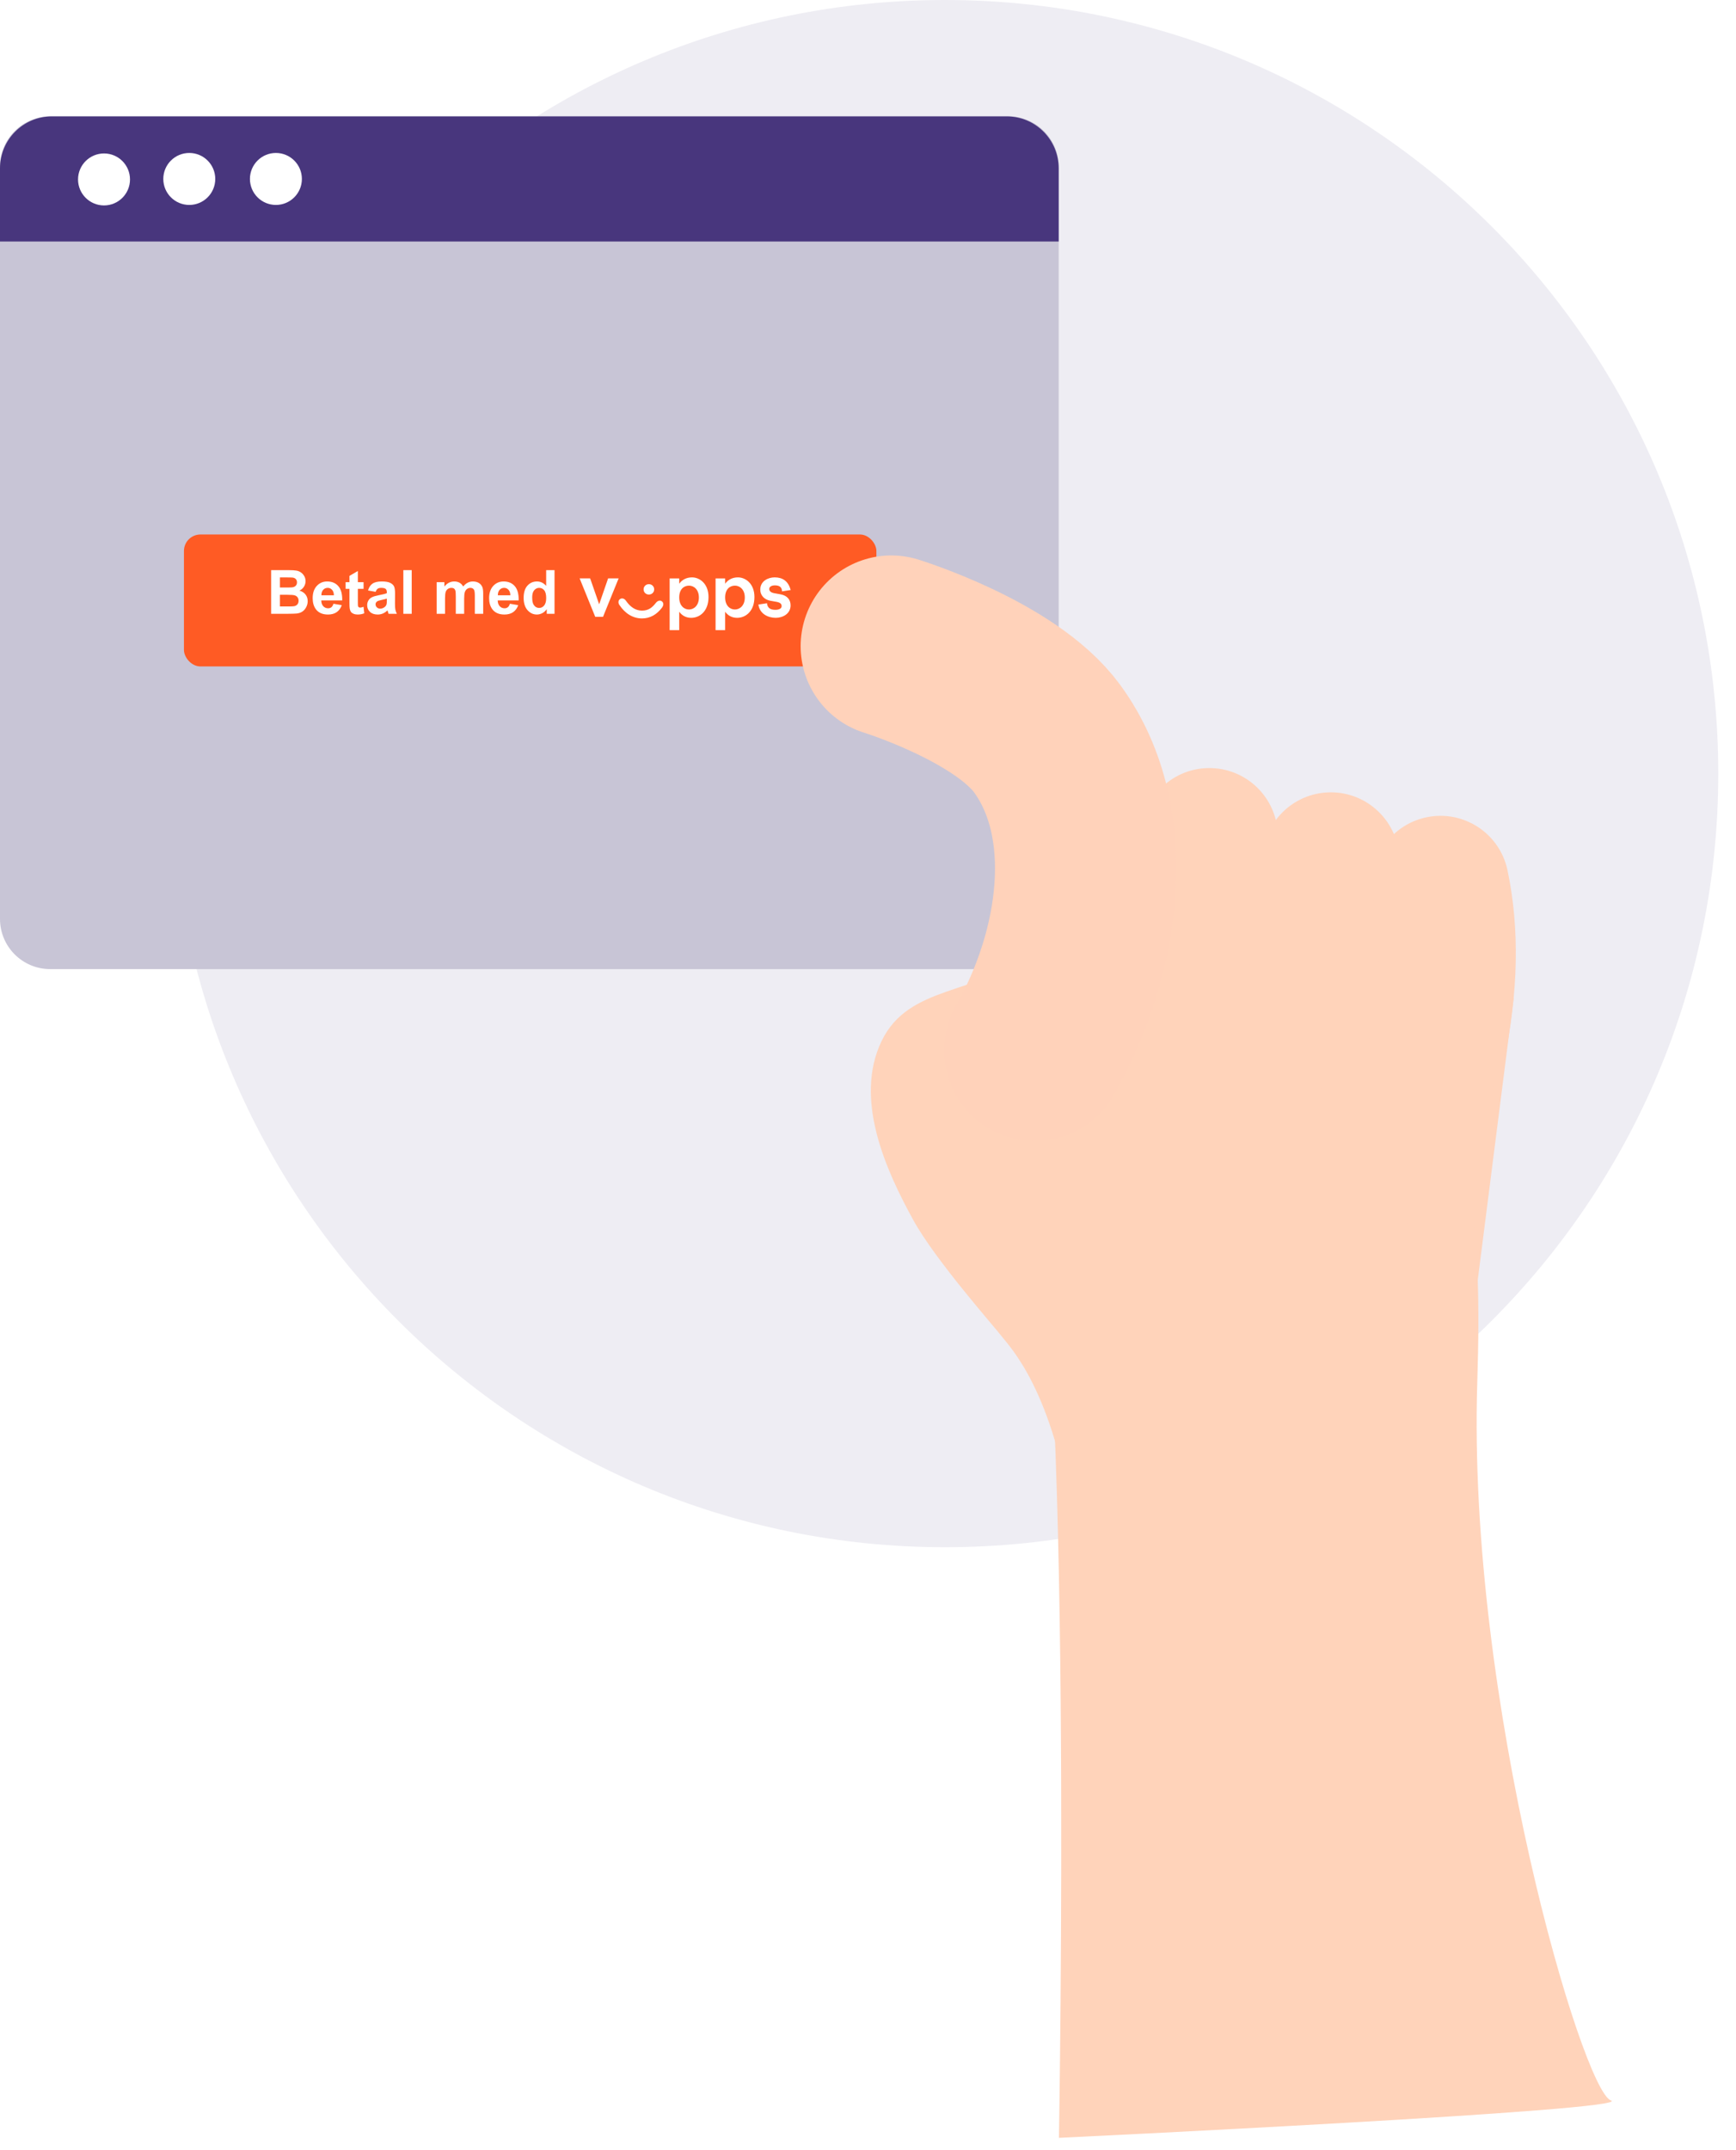 <svg width="328" height="406" viewBox="0 0 328 406" fill="none" xmlns="http://www.w3.org/2000/svg">
<path d="M324.65 146.109C324.65 226.803 259.234 292.219 178.54 292.219C97.847 292.219 32.431 226.803 32.431 146.109C32.431 65.416 97.847 0 178.54 0C259.234 0 324.65 65.416 324.65 146.109Z" fill="#EEEDF3"/>
<path d="M190.549 183.03H9.479C4.243 183.03 0 178.787 0 173.551V31.456C0 26.221 4.243 21.977 9.479 21.977H190.549C195.783 21.977 200.028 26.221 200.028 31.456V173.551C200.028 178.787 195.783 183.03 190.549 183.03Z" fill="#C8C5D6"/>
<path d="M190.21 21.977H9.818C4.395 21.977 0 26.372 0 31.794V45.617H200.028V31.794C200.028 26.372 195.633 21.977 190.21 21.977Z" fill="#48367D"/>
<path d="M24.562 33.891C24.562 36.601 22.366 38.799 19.655 38.799C16.944 38.799 14.745 36.601 14.745 33.891C14.745 31.18 16.944 28.982 19.655 28.982C22.366 28.982 24.562 31.18 24.562 33.891Z" fill="white"/>
<path d="M40.671 33.797C40.671 36.508 38.473 38.706 35.764 38.706C33.051 38.706 30.854 36.508 30.854 33.797C30.854 31.086 33.051 28.889 35.764 28.889C38.473 28.889 40.671 31.086 40.671 33.797Z" fill="white"/>
<path d="M57.037 33.797C57.037 36.508 54.84 38.706 52.13 38.706C49.419 38.706 47.221 36.508 47.221 33.797C47.221 31.086 49.419 28.889 52.13 28.889C54.84 28.889 57.037 31.086 57.037 33.797Z" fill="white"/>
<g filter="url(#filter0_d)">
<rect x="34.755" y="100.324" width="130.83" height="24.92" rx="3.115" fill="#FF5B24"/>
</g>
<path d="M51.226 107.681H54.523C55.176 107.681 55.662 107.709 55.981 107.765C56.304 107.818 56.591 107.93 56.842 108.103C57.097 108.276 57.309 108.506 57.478 108.795C57.647 109.08 57.731 109.401 57.731 109.758C57.731 110.144 57.626 110.499 57.416 110.821C57.21 111.144 56.928 111.386 56.572 111.547C57.075 111.694 57.461 111.943 57.731 112.296C58.001 112.648 58.136 113.063 58.136 113.539C58.136 113.915 58.048 114.28 57.872 114.637C57.699 114.989 57.461 115.273 57.157 115.487C56.857 115.697 56.486 115.826 56.043 115.875C55.765 115.905 55.096 115.924 54.034 115.931H51.226V107.681ZM52.892 109.054V110.962H53.983C54.632 110.962 55.036 110.953 55.193 110.934C55.478 110.9 55.702 110.802 55.863 110.641C56.028 110.476 56.111 110.26 56.111 109.994C56.111 109.739 56.039 109.532 55.897 109.375C55.758 109.214 55.55 109.116 55.272 109.082C55.107 109.064 54.632 109.054 53.848 109.054H52.892ZM52.892 112.335V114.541H54.434C55.034 114.541 55.414 114.524 55.576 114.49C55.824 114.445 56.024 114.337 56.178 114.164C56.336 113.988 56.414 113.753 56.414 113.461C56.414 113.213 56.354 113.003 56.234 112.83C56.114 112.658 55.94 112.532 55.711 112.453C55.486 112.374 54.994 112.335 54.236 112.335H52.892ZM62.999 114.029L64.575 114.293C64.372 114.871 64.051 115.312 63.612 115.616C63.177 115.916 62.631 116.066 61.975 116.066C60.935 116.066 60.166 115.727 59.667 115.048C59.273 114.504 59.076 113.817 59.076 112.988C59.076 111.997 59.335 111.223 59.853 110.664C60.371 110.101 61.025 109.819 61.817 109.819C62.706 109.819 63.408 110.114 63.922 110.703C64.436 111.288 64.681 112.187 64.659 113.399H60.697C60.708 113.868 60.836 114.233 61.08 114.496C61.324 114.755 61.627 114.884 61.991 114.884C62.239 114.884 62.447 114.817 62.616 114.682C62.785 114.547 62.913 114.329 62.999 114.029ZM63.089 112.431C63.078 111.973 62.959 111.626 62.734 111.39C62.509 111.149 62.235 111.029 61.913 111.029C61.568 111.029 61.282 111.155 61.057 111.406C60.832 111.658 60.721 111.999 60.725 112.431H63.089ZM68.694 109.955V111.215H67.614V113.624C67.614 114.112 67.623 114.397 67.642 114.479C67.664 114.558 67.711 114.624 67.782 114.676C67.857 114.729 67.947 114.755 68.052 114.755C68.199 114.755 68.411 114.704 68.688 114.603L68.823 115.83C68.456 115.987 68.039 116.066 67.574 116.066C67.289 116.066 67.032 116.019 66.803 115.926C66.574 115.828 66.405 115.704 66.297 115.554C66.192 115.4 66.118 115.194 66.077 114.935C66.043 114.751 66.026 114.38 66.026 113.821V111.215H65.3V109.955H66.026V108.767L67.614 107.844V109.955H68.694ZM70.973 111.778L69.538 111.519C69.7 110.941 69.977 110.514 70.371 110.236C70.765 109.958 71.35 109.819 72.127 109.819C72.832 109.819 73.358 109.904 73.703 110.073C74.048 110.238 74.29 110.45 74.429 110.709C74.571 110.964 74.642 111.435 74.642 112.121L74.626 113.967C74.626 114.492 74.65 114.881 74.699 115.132C74.751 115.38 74.847 115.646 74.986 115.931H73.421C73.38 115.826 73.329 115.67 73.269 115.464C73.243 115.37 73.224 115.308 73.213 115.278C72.943 115.541 72.654 115.738 72.346 115.869C72.039 116.001 71.71 116.066 71.362 116.066C70.746 116.066 70.26 115.899 69.904 115.565C69.551 115.231 69.375 114.809 69.375 114.299C69.375 113.961 69.456 113.661 69.617 113.399C69.778 113.132 70.003 112.93 70.292 112.791C70.585 112.648 71.005 112.525 71.553 112.419C72.292 112.281 72.804 112.151 73.089 112.031V111.874C73.089 111.57 73.014 111.354 72.864 111.226C72.714 111.095 72.431 111.029 72.014 111.029C71.733 111.029 71.513 111.086 71.356 111.198C71.198 111.307 71.071 111.5 70.973 111.778ZM73.089 113.061C72.887 113.129 72.566 113.209 72.127 113.303C71.688 113.397 71.401 113.489 71.266 113.579C71.059 113.725 70.956 113.911 70.956 114.136C70.956 114.357 71.039 114.549 71.204 114.71C71.369 114.871 71.579 114.952 71.834 114.952C72.119 114.952 72.391 114.858 72.65 114.671C72.842 114.528 72.967 114.354 73.027 114.147C73.069 114.012 73.089 113.755 73.089 113.376V113.061ZM76.207 115.931V107.681H77.788V115.931H76.207ZM82.504 109.955H83.962V110.771C84.483 110.137 85.104 109.819 85.825 109.819C86.207 109.819 86.539 109.898 86.821 110.056C87.102 110.213 87.333 110.452 87.513 110.771C87.776 110.452 88.059 110.213 88.363 110.056C88.667 109.898 88.991 109.819 89.336 109.819C89.775 109.819 90.147 109.91 90.451 110.09C90.754 110.266 90.981 110.527 91.132 110.872C91.24 111.127 91.295 111.54 91.295 112.11V115.931H89.713V112.515C89.713 111.922 89.659 111.54 89.55 111.367C89.404 111.142 89.179 111.029 88.875 111.029C88.653 111.029 88.445 111.097 88.25 111.232C88.055 111.367 87.914 111.566 87.828 111.829C87.742 112.087 87.699 112.498 87.699 113.061V115.931H86.117V112.656C86.117 112.074 86.089 111.699 86.033 111.53C85.977 111.361 85.888 111.236 85.768 111.153C85.652 111.071 85.493 111.029 85.29 111.029C85.046 111.029 84.827 111.095 84.632 111.226C84.436 111.358 84.296 111.547 84.21 111.795C84.127 112.042 84.086 112.453 84.086 113.027V115.931H82.504V109.955ZM96.337 114.029L97.913 114.293C97.71 114.871 97.39 115.312 96.951 115.616C96.515 115.916 95.969 116.066 95.313 116.066C94.274 116.066 93.505 115.727 93.006 115.048C92.612 114.504 92.415 113.817 92.415 112.988C92.415 111.997 92.674 111.223 93.191 110.664C93.709 110.101 94.364 109.819 95.155 109.819C96.045 109.819 96.746 110.114 97.26 110.703C97.774 111.288 98.02 112.187 97.997 113.399H94.035C94.047 113.868 94.174 114.233 94.418 114.496C94.662 114.755 94.966 114.884 95.33 114.884C95.578 114.884 95.786 114.817 95.954 114.682C96.123 114.547 96.251 114.329 96.337 114.029ZM96.427 112.431C96.416 111.973 96.298 111.626 96.073 111.39C95.848 111.149 95.574 111.029 95.251 111.029C94.906 111.029 94.621 111.155 94.396 111.406C94.171 111.658 94.06 111.999 94.064 112.431H96.427ZM104.773 115.931H103.304V115.053C103.06 115.395 102.772 115.65 102.438 115.819C102.107 115.984 101.774 116.066 101.436 116.066C100.749 116.066 100.16 115.79 99.669 115.239C99.181 114.684 98.937 113.911 98.937 112.92C98.937 111.907 99.175 111.138 99.652 110.613C100.128 110.084 100.731 109.819 101.458 109.819C102.126 109.819 102.704 110.097 103.192 110.652V107.681H104.773V115.931ZM100.552 112.813C100.552 113.451 100.641 113.913 100.817 114.198C101.072 114.611 101.428 114.817 101.886 114.817C102.25 114.817 102.56 114.663 102.815 114.355C103.07 114.044 103.197 113.581 103.197 112.965C103.197 112.279 103.074 111.785 102.826 111.485C102.578 111.181 102.261 111.029 101.875 111.029C101.5 111.029 101.185 111.18 100.929 111.48C100.678 111.776 100.552 112.221 100.552 112.813Z" fill="white"/>
<path fill-rule="evenodd" clip-rule="evenodd" d="M149.387 111.438C148.938 109.726 147.849 109.046 146.362 109.046C145.158 109.046 143.646 109.726 143.646 111.362C143.646 112.419 144.376 113.25 145.568 113.464L146.696 113.665C147.465 113.804 147.682 114.093 147.682 114.484C147.682 114.924 147.208 115.176 146.503 115.176C145.581 115.176 145.004 114.849 144.914 113.93L143.287 114.181C143.543 115.956 145.132 116.686 146.567 116.686C147.926 116.686 149.374 115.906 149.374 114.333C149.374 113.263 148.72 112.482 147.503 112.256L146.26 112.029C145.568 111.903 145.337 111.564 145.337 111.236C145.337 110.821 145.786 110.557 146.401 110.557C147.183 110.557 147.734 110.821 147.759 111.689L149.387 111.438ZM113.206 114.131L114.898 109.235H116.884L113.936 116.497H112.463L109.515 109.235H111.502L113.206 114.131ZM123.6 111.312C123.6 111.891 123.139 112.293 122.6 112.293C122.062 112.293 121.601 111.891 121.601 111.312C121.601 110.733 122.062 110.33 122.6 110.33C123.139 110.33 123.6 110.733 123.6 111.312H123.6ZM123.908 113.879C123.241 114.735 122.536 115.327 121.293 115.327C120.025 115.327 119.038 114.571 118.269 113.464C117.961 113.011 117.487 112.91 117.141 113.149C116.82 113.376 116.744 113.854 117.038 114.27C118.102 115.868 119.576 116.799 121.293 116.799C122.87 116.799 124.1 116.044 125.061 114.785C125.42 114.32 125.407 113.842 125.061 113.577C124.741 113.325 124.266 113.414 123.908 113.879ZM128.33 112.847C128.33 114.333 129.201 115.113 130.175 115.113C131.098 115.113 132.046 114.383 132.046 112.847C132.046 111.337 131.098 110.607 130.188 110.607C129.201 110.607 128.33 111.299 128.33 112.847ZM128.33 110.242V109.248H126.523V119.014H128.33V115.541C128.932 116.346 129.714 116.686 130.598 116.686C132.252 116.686 133.866 115.402 133.866 112.759C133.866 110.229 132.187 109.047 130.752 109.047C129.611 109.047 128.83 109.562 128.33 110.242ZM137.007 112.847C137.007 114.333 137.878 115.113 138.852 115.113C139.775 115.113 140.723 114.383 140.723 112.847C140.723 111.337 139.775 110.607 138.865 110.607C137.878 110.607 137.007 111.299 137.007 112.847H137.007ZM137.007 110.242V109.248H137.007H135.2V119.014H137.007V115.541C137.609 116.346 138.391 116.686 139.275 116.686C140.928 116.686 142.543 115.402 142.543 112.759C142.543 110.229 140.864 109.047 139.429 109.047C138.288 109.047 137.506 109.562 137.007 110.242Z" fill="white"/>
<path d="M277.835 251.244L278.482 247.441L285.986 188.518L250.461 161.94L200.45 176.15L205.093 253.286C228.62 258.936 251.943 258.102 277.835 251.244Z" fill="#FFD3BA"/>
<path d="M212.77 206.667C208.725 203.34 206.95 197.736 208.74 192.488C214.496 175.634 215.269 165.982 215.568 157.54C215.822 150.399 221.815 144.816 228.956 145.07C236.095 145.324 241.679 151.316 241.426 158.457C240.991 170.765 239.43 182.684 233.228 200.847C230.92 207.609 223.567 211.219 216.805 208.911C215.293 208.394 213.937 207.625 212.77 206.667Z" fill="#FFD3BA"/>
<path d="M237.866 203.068C233.702 199.646 231.971 193.831 233.976 188.508C237.435 179.333 238.969 170.864 238.532 163.33C238.121 156.196 243.57 150.081 250.703 149.668C257.835 149.256 263.952 154.703 264.364 161.837C265.01 173.005 262.932 185.051 258.187 197.636C255.667 204.322 248.205 207.698 241.519 205.179C240.158 204.665 238.931 203.944 237.866 203.068Z" fill="#FFD3BA"/>
<path d="M264.835 209.092C260.203 206.336 257.614 200.849 258.795 195.283C260.833 185.693 261.075 177.088 259.51 169.704C258.03 162.715 262.495 155.846 269.486 154.366C276.474 152.884 283.342 157.349 284.822 164.34C287.143 175.285 286.903 187.505 284.108 200.659C282.622 207.648 275.753 212.11 268.764 210.625C267.341 210.322 266.022 209.796 264.835 209.092Z" fill="#FFD3BA"/>
<path d="M202.737 288.522C199.247 262.632 190.555 254.125 189.28 252.415C188.069 250.795 176.739 238.033 172.56 230.437C167.383 221.023 161.281 207.595 166.57 196.618C171.752 185.868 184.7 188.024 194.758 179.993L216.307 172.12C224.868 170.653 232.998 176.402 234.468 184.963C235.935 193.525 230.184 201.655 221.623 203.123L217.376 207.688C215.821 208.323 217.144 212.708 217.548 214.545C220.009 218.936 211.342 227.113 215.358 232.497C220.553 239.457 219.12 249.312 212.158 254.507C206.906 258.427 203.561 294.637 202.737 288.522Z" fill="#FFD3BA"/>
<path d="M194.299 224.752C202.872 243.594 200.076 403.769 200.076 403.769C200.076 403.769 309.652 398.561 304.345 396.688C299.037 394.814 277.174 321.444 279.12 260.948C281.158 197.566 267.175 231.364 267.175 231.364C267.175 231.364 185.726 205.909 194.299 224.752Z" fill="#FFD3BA"/>
<path d="M168.406 122.039C168.406 122.039 189.953 128.693 197.855 139.514C209.546 155.523 205.946 180.061 195.53 198.365" stroke="#FFD2BA" stroke-width="34.265" stroke-linecap="round" stroke-linejoin="round"/>
<defs>
<filter id="filter0_d" x="33.509" y="99.701" width="133.322" height="27.412" filterUnits="userSpaceOnUse" color-interpolation-filters="sRGB">
<feFlood flood-opacity="0" result="BackgroundImageFix"/>
<feColorMatrix in="SourceAlpha" type="matrix" values="0 0 0 0 0 0 0 0 0 0 0 0 0 0 0 0 0 0 127 0"/>
<feOffset dy="0.623"/>
<feGaussianBlur stdDeviation="0.623"/>
<feColorMatrix type="matrix" values="0 0 0 0 0.086 0 0 0 0 0.071 0 0 0 0 0.145 0 0 0 0.07 0"/>
<feBlend mode="normal" in2="BackgroundImageFix" result="effect1_dropShadow"/>
<feBlend mode="normal" in="SourceGraphic" in2="effect1_dropShadow" result="shape"/>
</filter>
</defs>
</svg>
